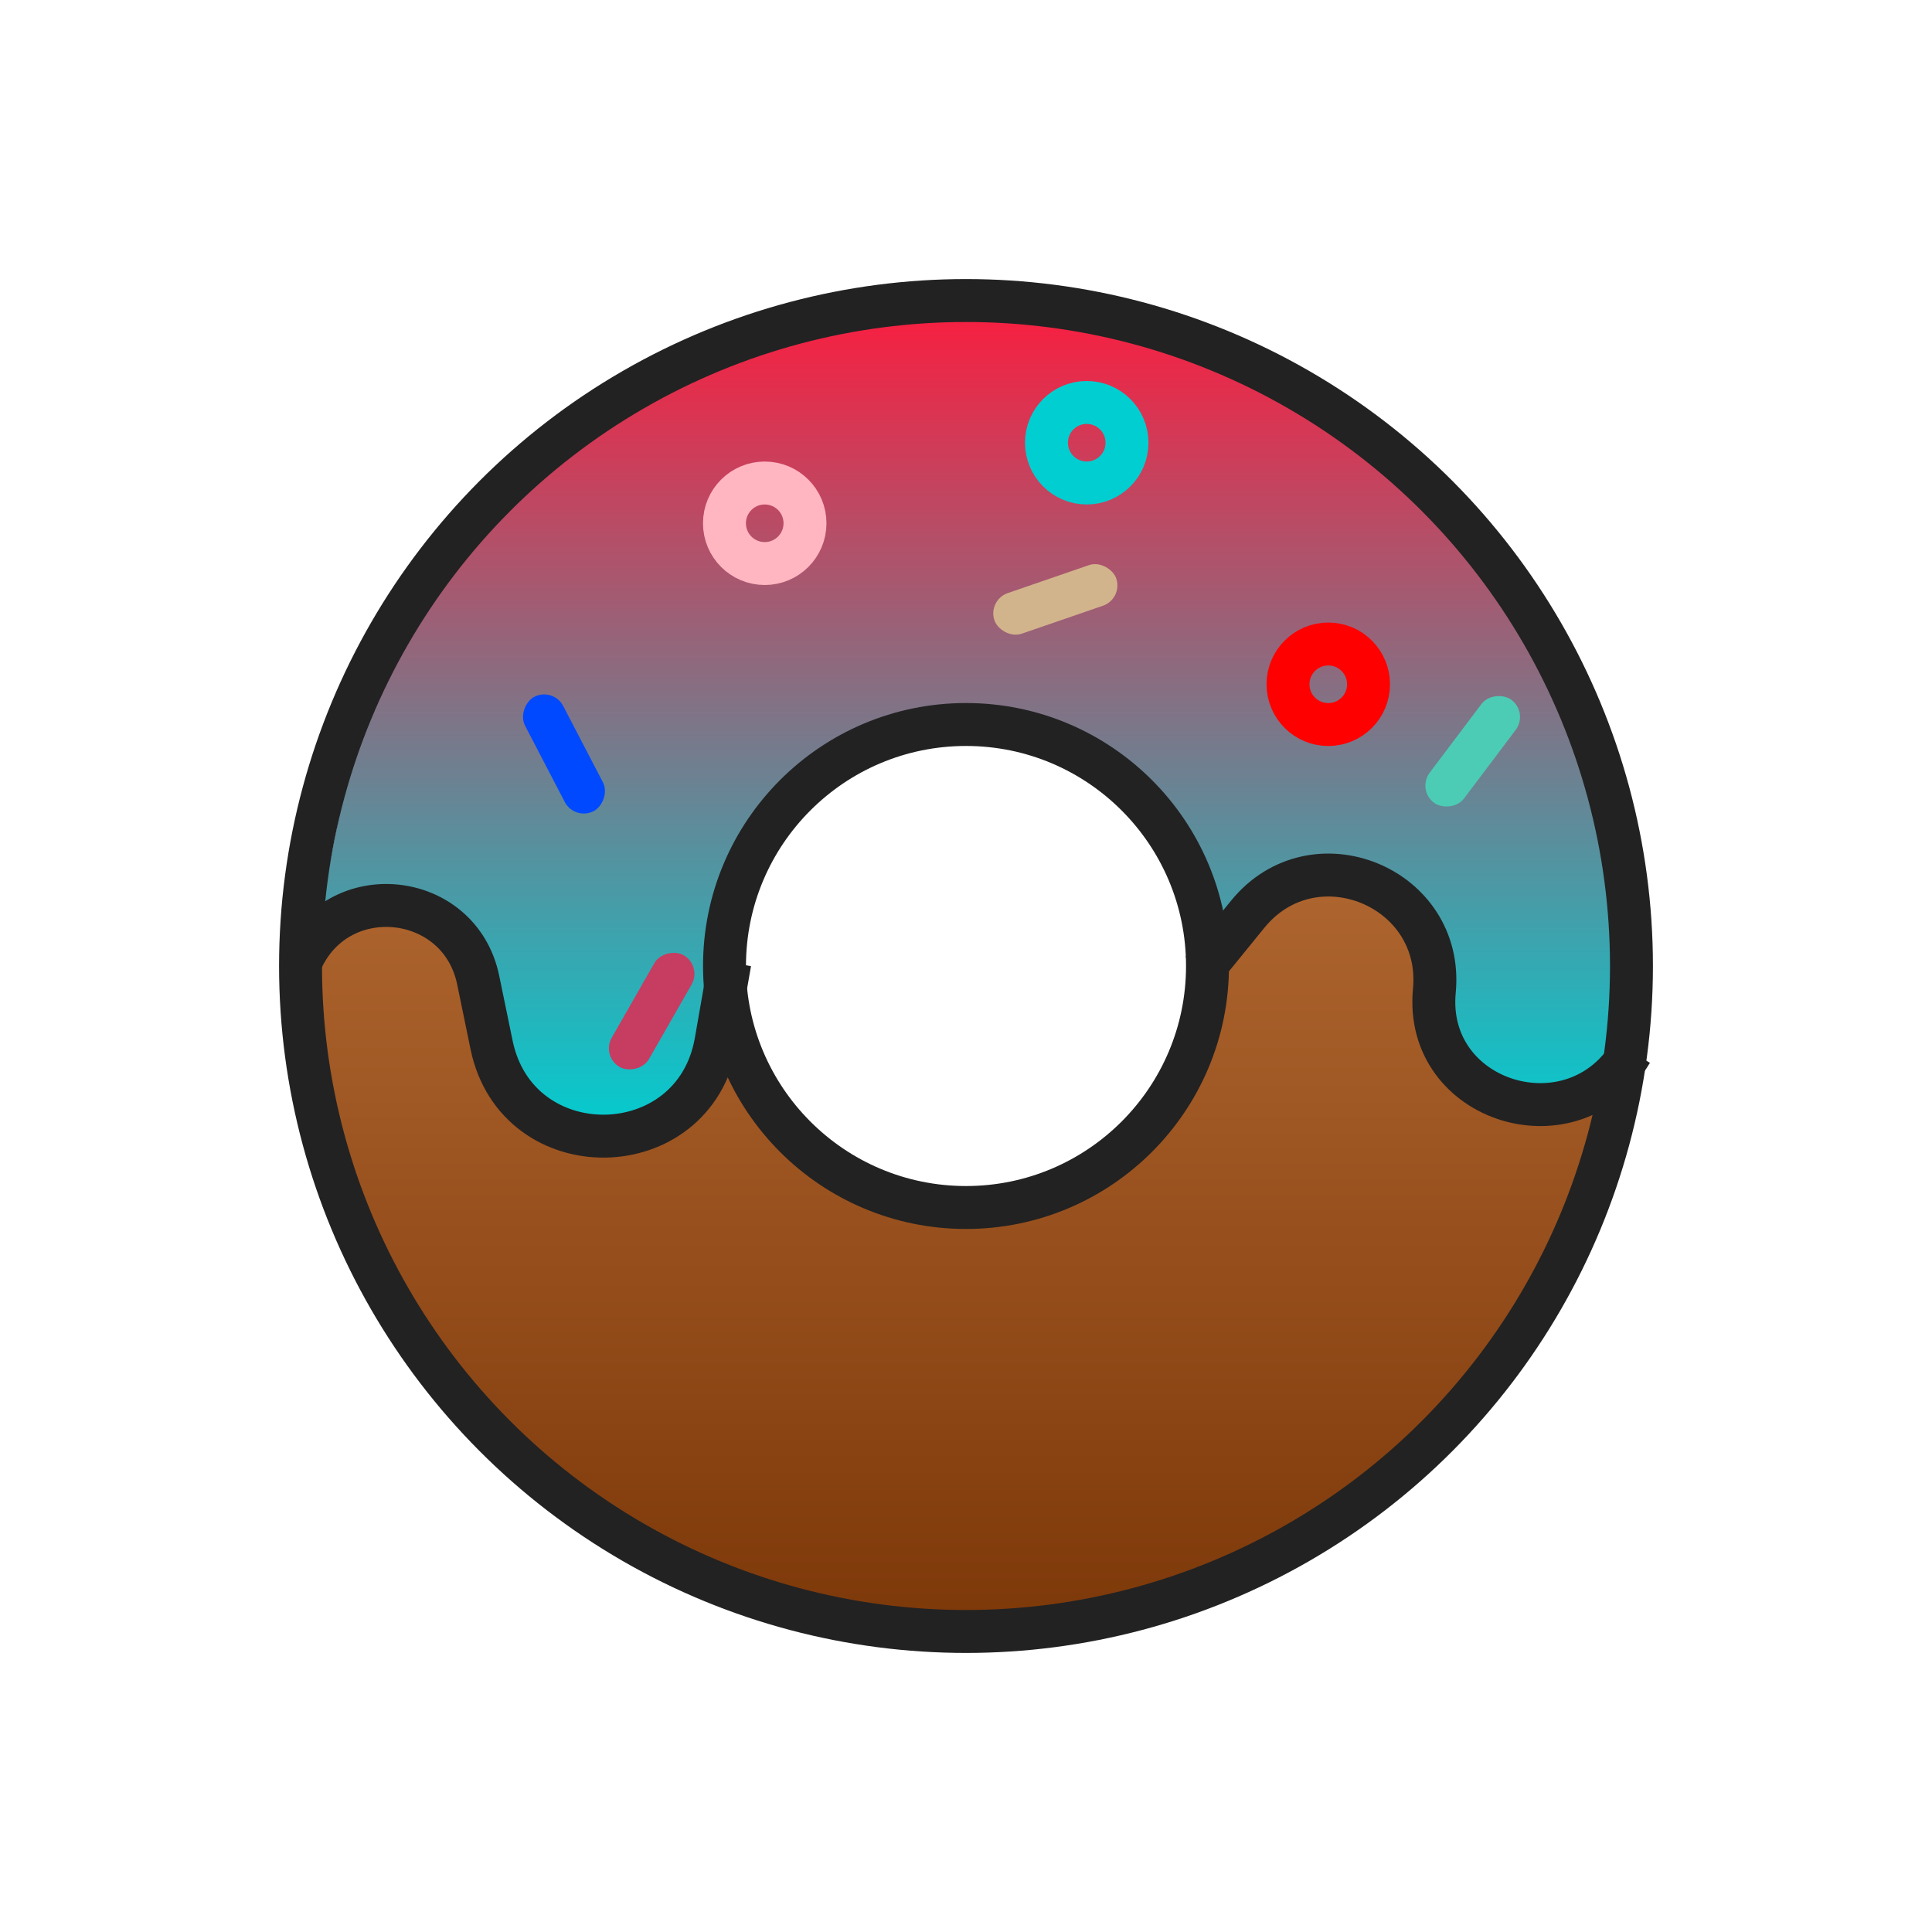 <svg width="45" height="45" viewBox="0 0 45 45" fill="none" xmlns="http://www.w3.org/2000/svg">
<path d="M7.5 21.5L10 21L11.5 24L12.5 26H15.5L17 24L19 27L23.5 28L27 26L28.5 22L30.5 20.5L32.5 21L33.5 24L35.5 26L37.5 25.5L36 30L33 33.5L30 36L26.5 37.5L23 38L17 37L11.5 33.5L8 28.5L7 24.5L7.5 21.5Z" fill="url(#paint0_linear_62_103)"/>
<path d="M21 17L19 18L17.5 20L16.5 24L15.5 26.5C9.336 26.5 12.5 23.5 9.5 21H7.5L8.5 16L13 10L19.5 7L27 7.5L32 10.5L36 14.5L37.5 18.5L38 22L37.5 25L35.5 25.5L34 24.5L33 21.5L31 20.5L28.5 21.5L26 18L23.5 17H21Z" fill="url(#paint1_linear_62_103)"/>
<rect x="12.887" y="16" width="3" height="1" rx="0.5" transform="rotate(62.5 12.887 16)" fill="#0049FF"/>
<rect x="23" y="13.977" width="3" height="1" rx="0.5" transform="rotate(-19 23 13.977)" fill="#D2B48C"/>
<rect x="14" y="24.605" width="3" height="1" rx="0.5" transform="rotate(-60.25 14 24.605)" fill="#C73C61"/>
<rect x="33" y="18.396" width="3" height="1" rx="0.5" transform="rotate(-53 33 18.396)" fill="#4CCCB5"/>
<circle cx="22.5" cy="22.5" r="15.5" stroke="#222222"/>
<circle cx="22.5" cy="22.5" r="5.625" stroke="#222222"/>
<path d="M28 22.6L29.062 21.294C30.595 19.41 33.64 20.659 33.409 23.077V23.077C33.159 25.686 36.663 26.754 38 24.5V24.5" stroke="#222222"/>
<path d="M17 22.417L16.677 24.261C16.171 27.152 12.044 27.215 11.45 24.34L11.138 22.828C10.706 20.737 7.835 20.451 7 22.417V22.417" stroke="#222222"/>
<circle cx="17.812" cy="12.188" r="0.938" stroke="#FFB6C1"/>
<circle cx="30.938" cy="15.938" r="0.938" stroke="#FF0000"/>
<circle cx="25.312" cy="10.312" r="0.938" stroke="#00CED1"/>
<defs>
<linearGradient id="paint0_linear_62_103" x1="22.25" y1="20.5" x2="22.25" y2="38" gradientUnits="userSpaceOnUse">
<stop stop-color="#AE652F"/>
<stop offset="1" stop-color="#7D3809"/>
</linearGradient>
<linearGradient id="paint1_linear_62_103" x1="22.75" y1="7" x2="22.75" y2="26.5" gradientUnits="userSpaceOnUse">
<stop stop-color="#FC1C3E"/>
<stop offset="1" stop-color="#00CED1"/>
</linearGradient>
</defs>
</svg>
